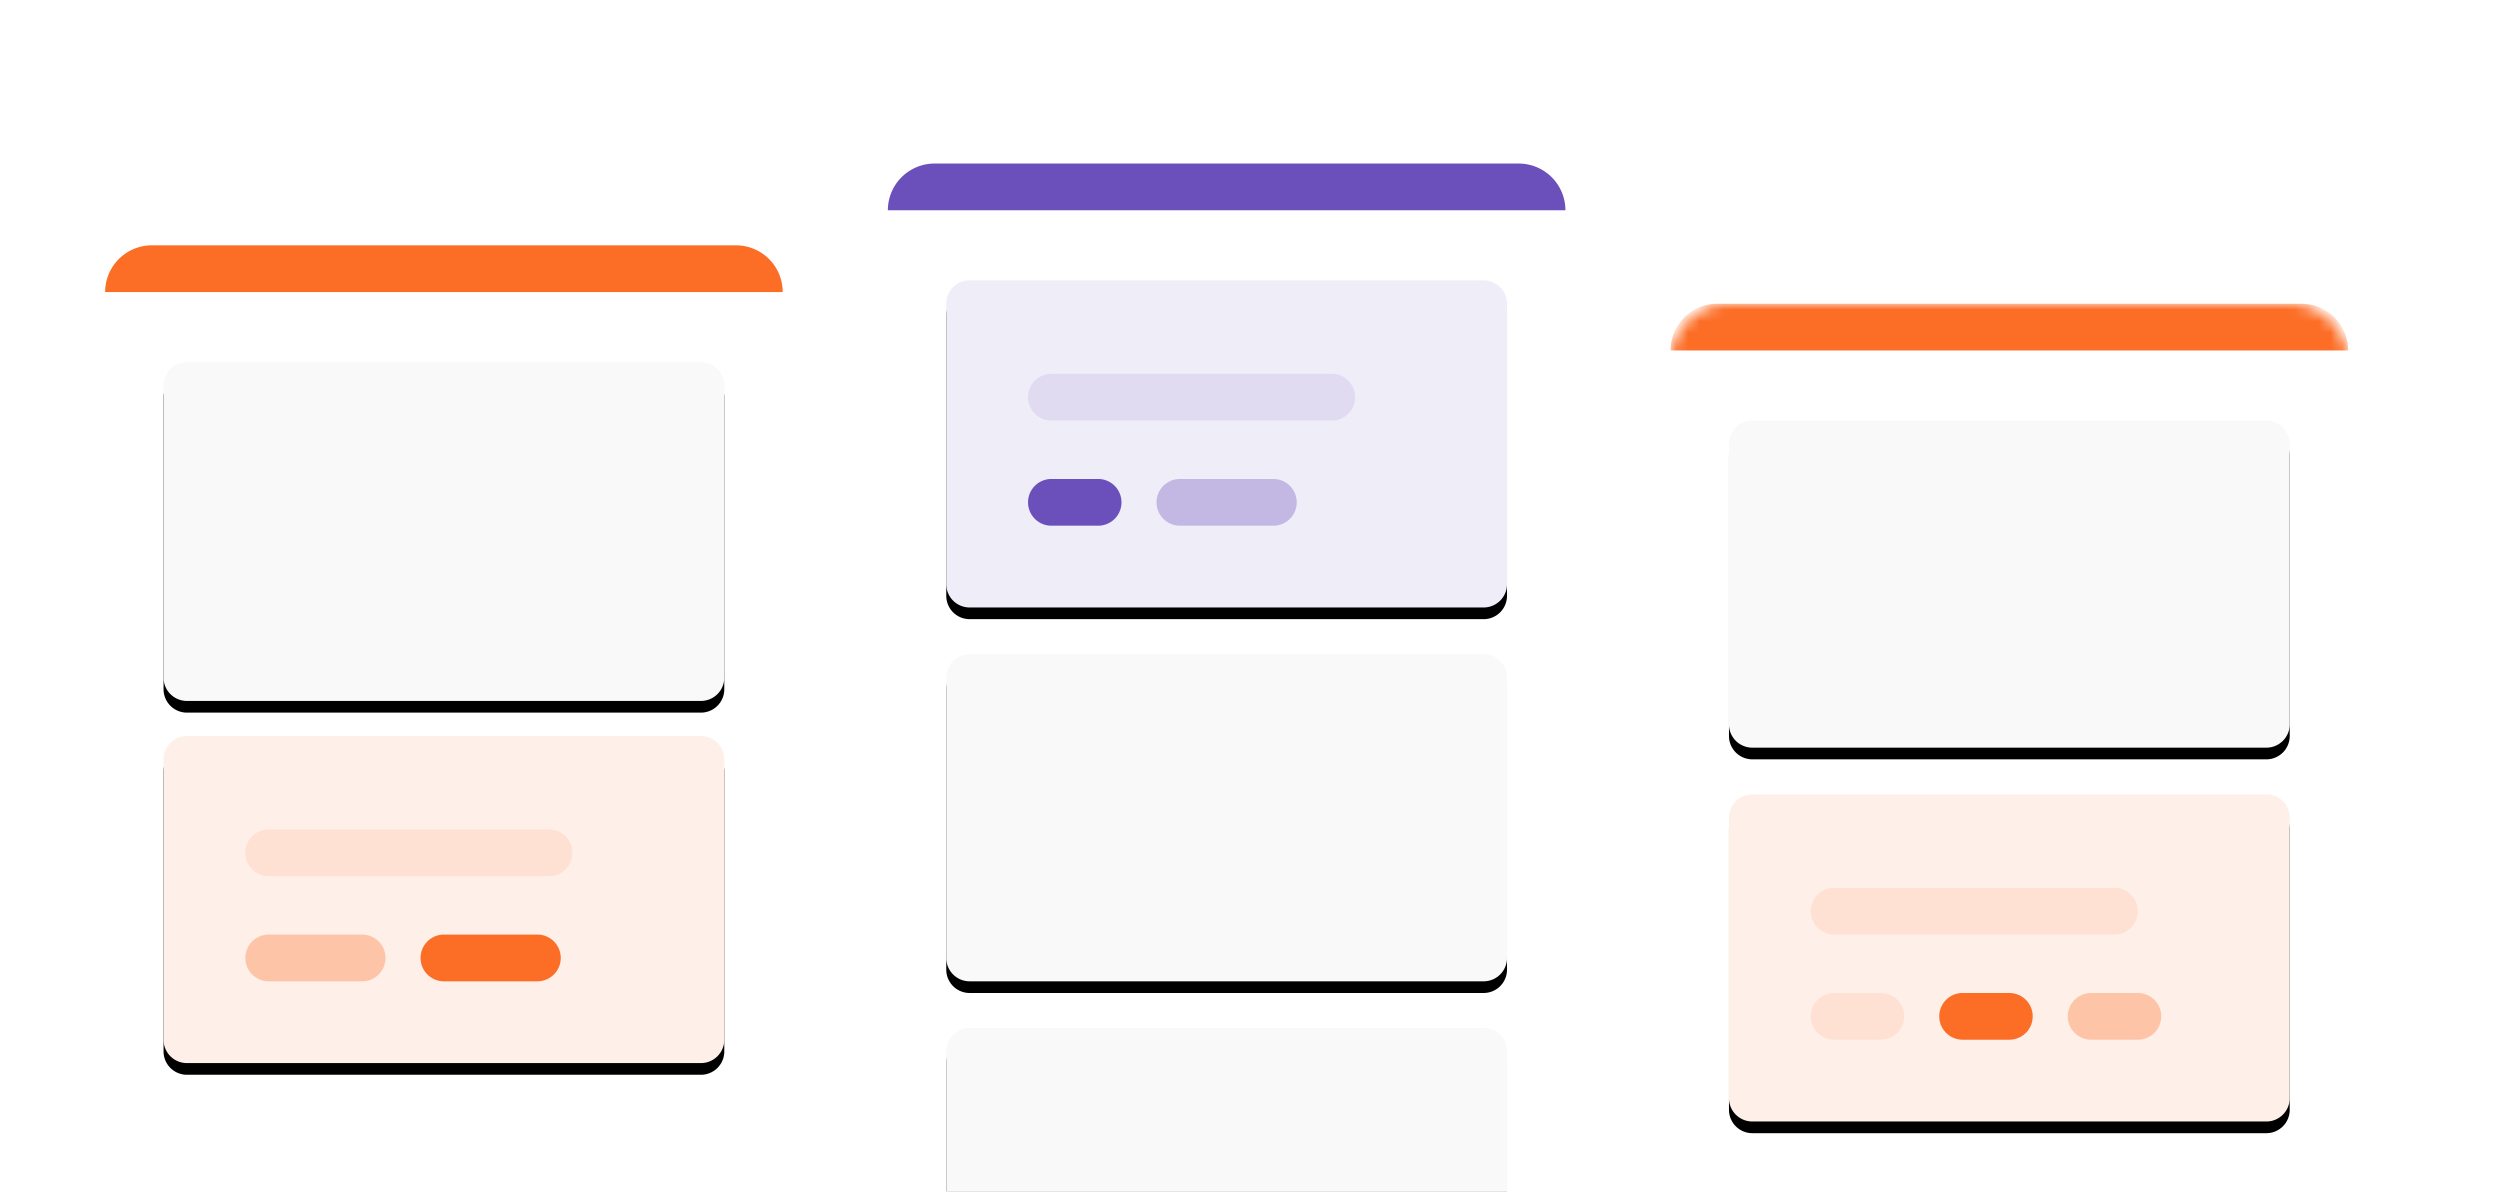 <svg xmlns="http://www.w3.org/2000/svg" width="214" height="102" viewBox="0 0 214 102" xmlns:xlink="http://www.w3.org/1999/xlink"><defs><filter id="a" width="106.9%" height="104%" x="-5.2%" y="-3%" filterUnits="objectBoundingBox"><feOffset dx="-2" dy="-2" in="SourceAlpha" result="shadowOffsetOuter1"/><feColorMatrix values="0 0 0 0 0 0 0 0 0 0 0 0 0 0 0 0 0 0 0.05 0" in="shadowOffsetOuter1" result="shadowMatrixOuter1"/><feMerge><feMergeNode in="shadowMatrixOuter1"/><feMergeNode in="SourceGraphic"/></feMerge></filter><path id="c" d="M2 0h44a2 2 0 0 1 2 2v25a2 2 0 0 1-2 2H2a2 2 0 0 1-2-2V2a2 2 0 0 1 2-2z"/><filter id="b" width="102.1%" height="106.9%" x="-1%" y="-1.7%" filterUnits="objectBoundingBox"><feOffset dy="1" in="SourceAlpha" result="shadowOffsetOuter1"/><feColorMatrix values="0 0 0 0 0 0 0 0 0 0 0 0 0 0 0 0 0 0 0.05 0" in="shadowOffsetOuter1"/></filter><path id="e" d="M2 0h44a2 2 0 0 1 2 2v24a2 2 0 0 1-2 2H2a2 2 0 0 1-2-2V2a2 2 0 0 1 2-2z"/><filter id="d" width="102.1%" height="107.1%" x="-1%" y="-1.8%" filterUnits="objectBoundingBox"><feOffset dy="1" in="SourceAlpha" result="shadowOffsetOuter1"/><feColorMatrix values="0 0 0 0 0 0 0 0 0 0 0 0 0 0 0 0 0 0 0.05 0" in="shadowOffsetOuter1"/></filter><filter id="f" width="106.9%" height="104.2%" x="-5.2%" y="-3.1%" filterUnits="objectBoundingBox"><feOffset dx="-2" dy="-2" in="SourceAlpha" result="shadowOffsetOuter1"/><feColorMatrix values="0 0 0 0 0 0 0 0 0 0 0 0 0 0 0 0 0 0 0.05 0" in="shadowOffsetOuter1" result="shadowMatrixOuter1"/><feMerge><feMergeNode in="shadowMatrixOuter1"/><feMergeNode in="SourceGraphic"/></feMerge></filter><path id="g" d="M5 0h48a5 5 0 0 1 5 5v86a5 5 0 0 1-5 5H5a5 5 0 0 1-5-5V5a5 5 0 0 1 5-5z"/><path id="j" d="M2 0h44a2 2 0 0 1 2 2v24a2 2 0 0 1-2 2H2a2 2 0 0 1-2-2V2a2 2 0 0 1 2-2z"/><filter id="i" width="102.1%" height="107.1%" x="-1%" y="-1.8%" filterUnits="objectBoundingBox"><feOffset dy="1" in="SourceAlpha" result="shadowOffsetOuter1"/><feColorMatrix values="0 0 0 0 0 0 0 0 0 0 0 0 0 0 0 0 0 0 0.05 0" in="shadowOffsetOuter1"/></filter><path id="l" d="M2 0h44a2 2 0 0 1 2 2v24a2 2 0 0 1-2 2H2a2 2 0 0 1-2-2V2a2 2 0 0 1 2-2z"/><filter id="k" width="102.1%" height="107.1%" x="-1%" y="-1.8%" filterUnits="objectBoundingBox"><feOffset dy="1" in="SourceAlpha" result="shadowOffsetOuter1"/><feColorMatrix values="0 0 0 0 0 0 0 0 0 0 0 0 0 0 0 0 0 0 0.05 0" in="shadowOffsetOuter1"/></filter><filter id="m" width="106.9%" height="104.9%" x="-5.2%" y="-2.9%" filterUnits="objectBoundingBox"><feOffset dx="-2" dy="-2" in="SourceAlpha" result="shadowOffsetOuter1"/><feColorMatrix values="0 0 0 0 0 0 0 0 0 0 0 0 0 0 0 0 0 0 0.05 0" in="shadowOffsetOuter1" result="shadowMatrixOuter1"/><feMerge><feMergeNode in="shadowMatrixOuter1"/><feMergeNode in="SourceGraphic"/></feMerge></filter><path id="o" d="M2 0h44a2 2 0 0 1 2 2v24a2 2 0 0 1-2 2H2a2 2 0 0 1-2-2V2a2 2 0 0 1 2-2z"/><filter id="n" width="102.1%" height="107.1%" x="-1%" y="-1.8%" filterUnits="objectBoundingBox"><feOffset dy="1" in="SourceAlpha" result="shadowOffsetOuter1"/><feColorMatrix values="0 0 0 0 0 0 0 0 0 0 0 0 0 0 0 0 0 0 0.05 0" in="shadowOffsetOuter1"/></filter><path id="q" d="M2 0h44a2 2 0 0 1 2 2v24a2 2 0 0 1-2 2H2a2 2 0 0 1-2-2V2a2 2 0 0 1 2-2z"/><filter id="p" width="102.1%" height="107.1%" x="-1%" y="-1.8%" filterUnits="objectBoundingBox"><feOffset dy="1" in="SourceAlpha" result="shadowOffsetOuter1"/><feColorMatrix values="0 0 0 0 0 0 0 0 0 0 0 0 0 0 0 0 0 0 0.05 0" in="shadowOffsetOuter1"/></filter><path id="s" d="M2 0h44a2 2 0 0 1 2 2v24a2 2 0 0 1-2 2H2a2 2 0 0 1-2-2V2a2 2 0 0 1 2-2z"/><filter id="r" width="102.1%" height="107.1%" x="-1%" y="-1.8%" filterUnits="objectBoundingBox"><feOffset dy="1" in="SourceAlpha" result="shadowOffsetOuter1"/><feColorMatrix values="0 0 0 0 0 0 0 0 0 0 0 0 0 0 0 0 0 0 0.05 0" in="shadowOffsetOuter1"/></filter></defs><g fill="none" fill-rule="evenodd"><g filter="url(#a)" transform="translate(11 23)"><path fill="#FFF" d="M5 0h48a5 5 0 0 1 5 5v86a5 5 0 0 1-5 5H5a5 5 0 0 1-5-5V5a5 5 0 0 1 5-5z"/><path fill="#FC6D26" d="M4 0h50a4 4 0 0 1 4 4H0a4 4 0 0 1 4-4z"/><g transform="translate(5 10)"><use fill="#000" filter="url(#b)" xlink:href="#c"/><use fill="#F9F9F9" xlink:href="#c"/></g><g transform="translate(5 42)"><use fill="#000" filter="url(#d)" xlink:href="#e"/><use fill="#FEF0E8" xlink:href="#e"/><path fill="#FEE1D3" d="M9 8h24a2 2 0 1 1 0 4H9a2 2 0 1 1 0-4z"/><path fill="#FDC4A8" d="M9 17h8a2 2 0 1 1 0 4H9a2 2 0 1 1 0-4z"/><path fill="#FC6D26" d="M24 17h8a2 2 0 1 1 0 4h-8a2 2 0 1 1 0-4z"/></g></g><g filter="url(#f)" transform="translate(145 28)"><mask id="h" fill="#fff"><use xlink:href="#g"/></mask><use fill="#FFF" xlink:href="#g"/><path fill="#FC6D26" d="M4 0h50a4 4 0 0 1 4 4H0a4 4 0 0 1 4-4z" mask="url(#h)"/><g transform="translate(5 10)"><use fill="#000" filter="url(#i)" xlink:href="#j"/><use fill="#F9F9F9" xlink:href="#j"/></g><g transform="translate(5 42)"><use fill="#000" filter="url(#k)" xlink:href="#l"/><use fill="#FEF0E8" xlink:href="#l"/><path fill="#FEE1D3" d="M9 8h24a2 2 0 1 1 0 4H9a2 2 0 1 1 0-4zm0 9h4a2 2 0 1 1 0 4H9a2 2 0 1 1 0-4z"/><path fill="#FC6D26" d="M20 17h4a2 2 0 1 1 0 4h-4a2 2 0 1 1 0-4z"/><path fill="#FDC4A8" d="M31 17h4a2 2 0 1 1 0 4h-4a2 2 0 1 1 0-4z"/></g></g><g filter="url(#m)" transform="translate(78 16)"><path fill="#FFF" d="M5 0h48a5 5 0 0 1 5 5v86a5 5 0 0 1-5 5H5a5 5 0 0 1-5-5V5a5 5 0 0 1 5-5z"/><g transform="translate(5 10)"><use fill="#000" filter="url(#n)" xlink:href="#o"/><use fill="#EFEDF8" xlink:href="#o"/><path fill="#E1DBF1" d="M9 8h24a2 2 0 1 1 0 4H9a2 2 0 1 1 0-4z"/><path fill="#6B4FBB" d="M9 17h4a2 2 0 1 1 0 4H9a2 2 0 1 1 0-4z"/><path fill="#C3B8E3" d="M20 17h8a2 2 0 1 1 0 4h-8a2 2 0 1 1 0-4z"/></g><g transform="translate(5 42)"><use fill="#000" filter="url(#p)" xlink:href="#q"/><use fill="#F9F9F9" xlink:href="#q"/></g><g transform="translate(5 74)"><rect width="34" height="4" x="7" y="7" fill="#E1DBF1" rx="2"/><use fill="#000" filter="url(#r)" xlink:href="#s"/><use fill="#F9F9F9" xlink:href="#s"/></g><path fill="#6B4FBB" d="M4 0h50a4 4 0 0 1 4 4H0a4 4 0 0 1 4-4z"/></g></g></svg>